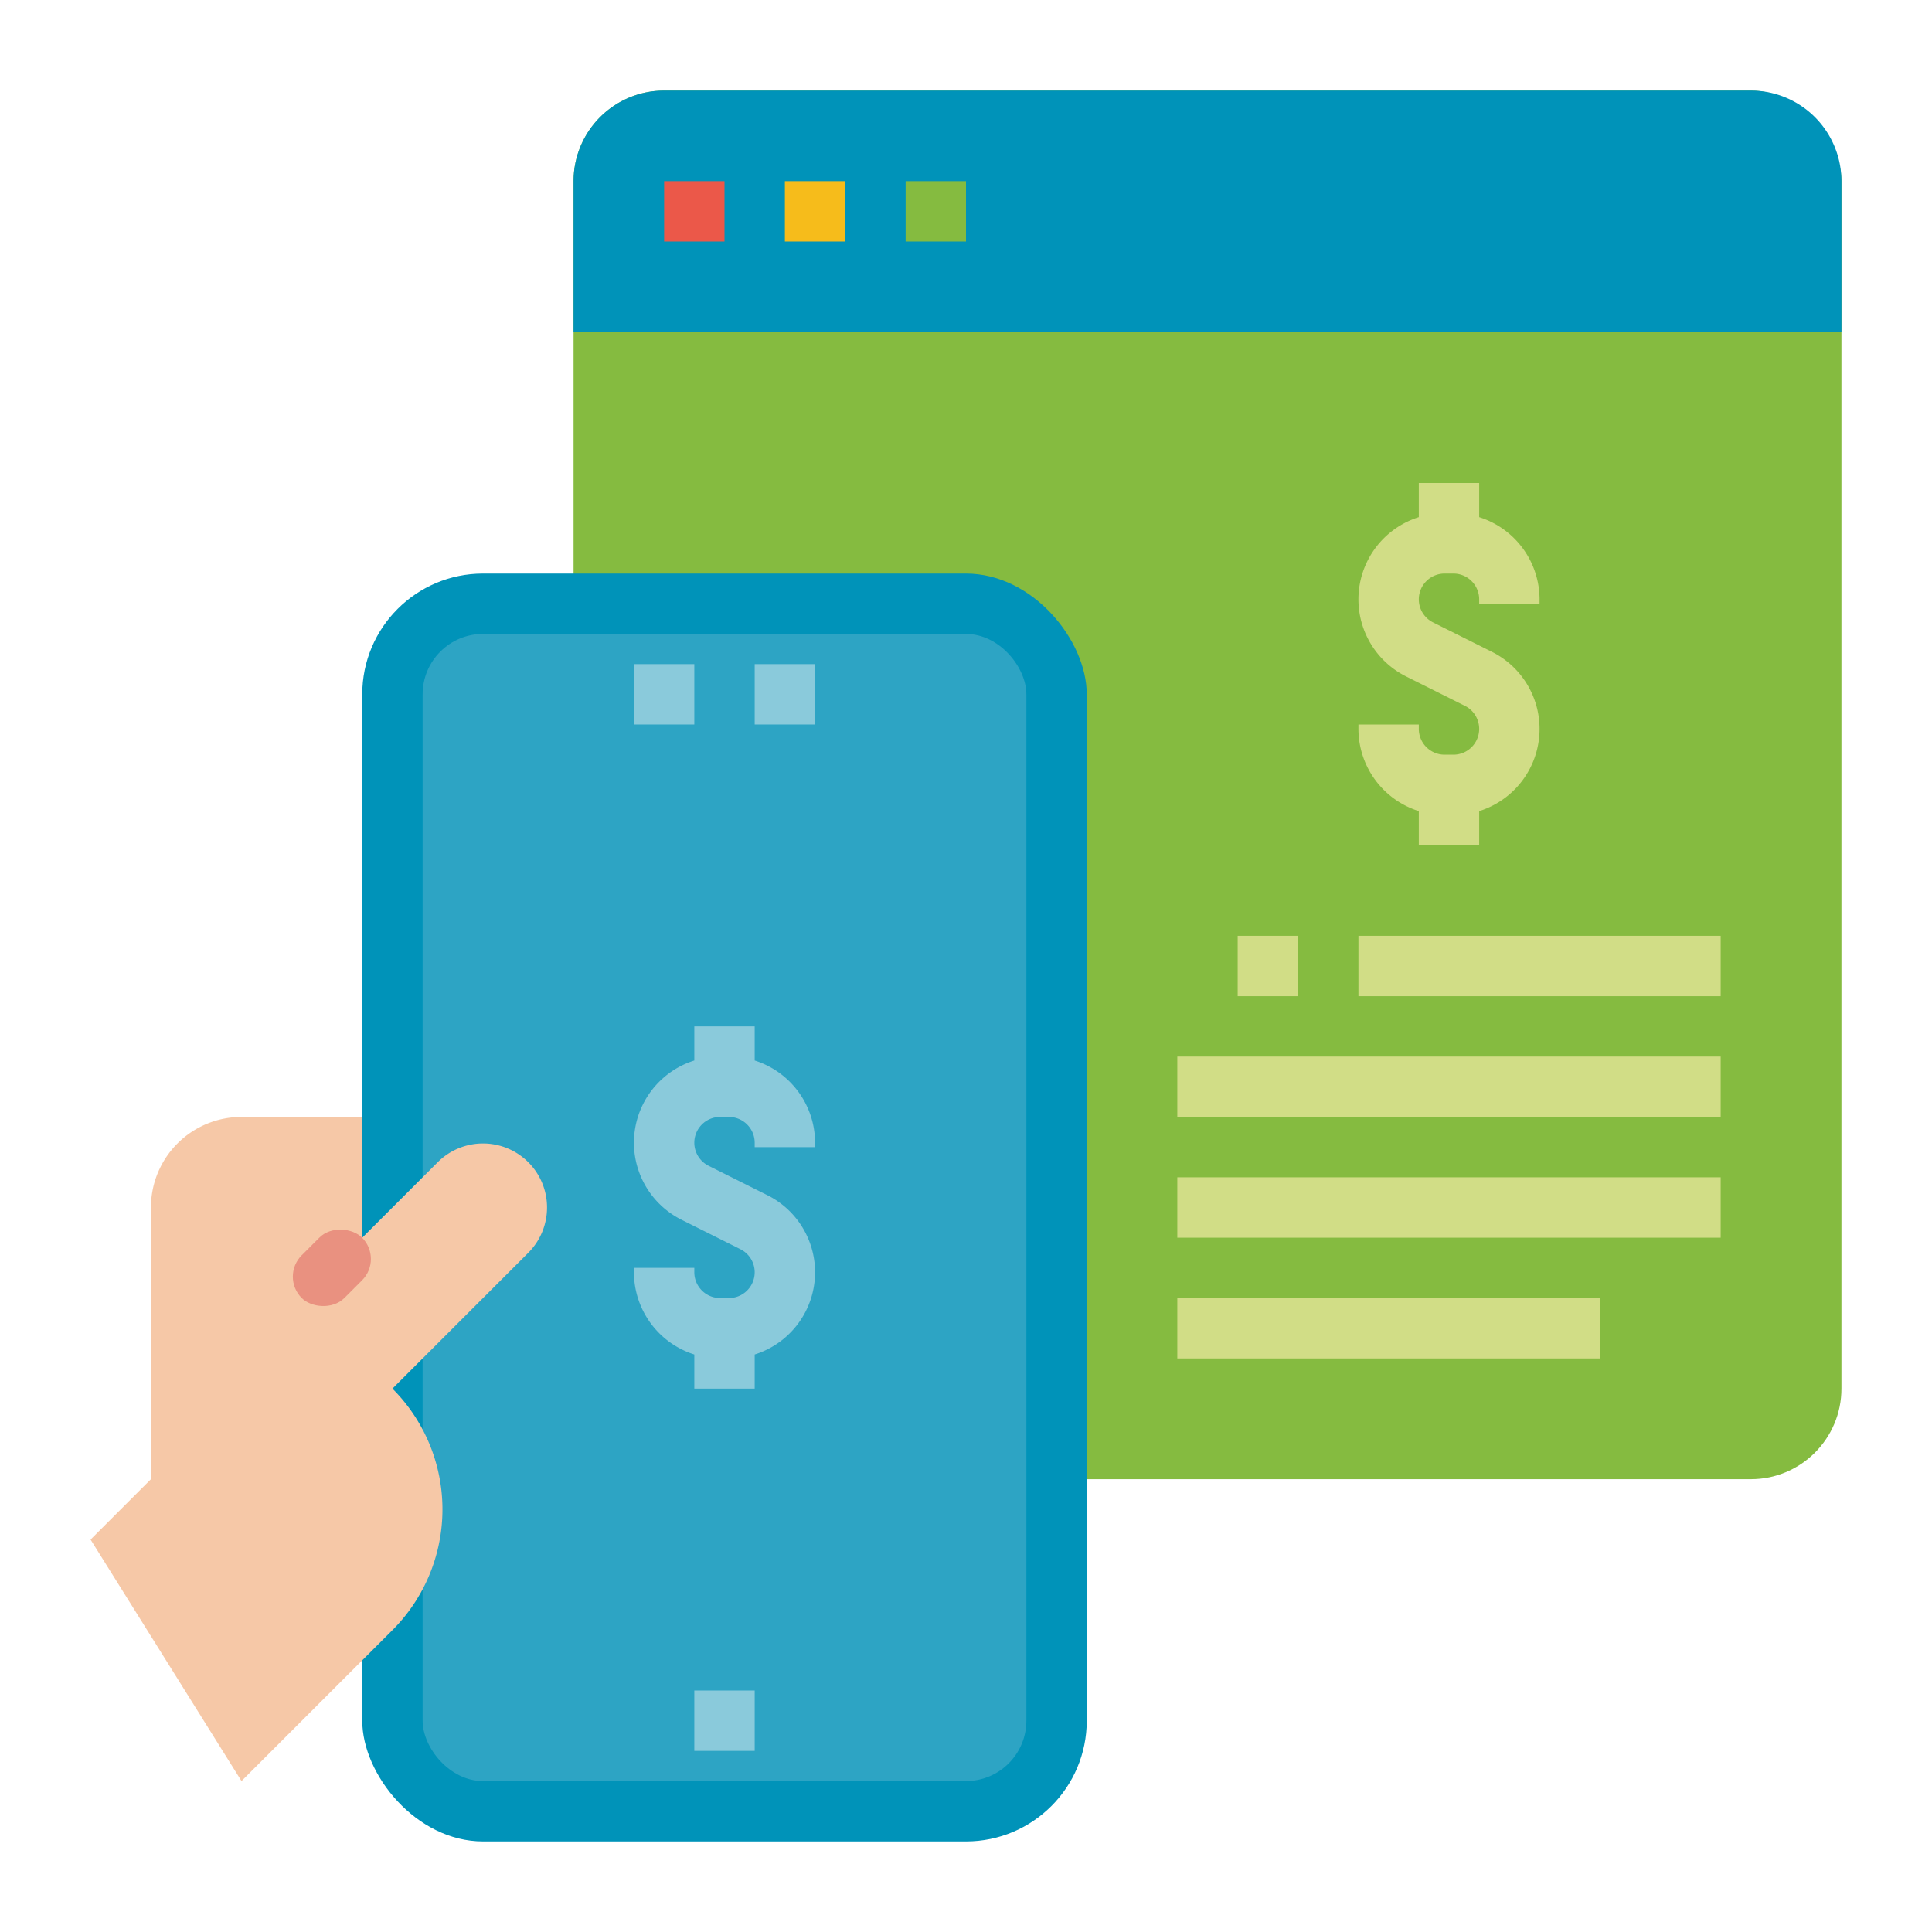 <svg id="Flat" height="512" viewBox="0 0 512 512" width="512" xmlns="http://www.w3.org/2000/svg"><rect fill="#85bb40" height="368" rx="24" width="336" x="152" y="24"/><path d="m464 24h-288a24 24 0 0 0 -24 24v40h336v-40a24 24 0 0 0 -24-24z" fill="#0093b9"/><path d="m176 48h16v16h-16z" fill="#eb5849"/><path d="m208 48h16v16h-16z" fill="#f6bc1b"/><path d="m240 48h16v16h-16z" fill="#85bb40"/><rect fill="#0093b9" height="336" rx="32" width="192" x="96" y="152"/><rect fill="#2da4c4" height="304" rx="16" width="160" x="112" y="168"/><path d="m184 448h16v16h-16z" fill="#8acadb"/><path d="m200 176h16v16h-16z" fill="#8acadb"/><path d="m168 176h16v16h-16z" fill="#8acadb"/><path d="m216 304v-1.167a22.875 22.875 0 0 0 -16-21.788v-9.045h-16v9.045a22.834 22.834 0 0 0 -3.379 42.21l15.6 7.8a6.833 6.833 0 0 1 -3.054 12.945h-2.334a6.84 6.84 0 0 1 -6.833-6.833v-1.167h-16v1.167a22.875 22.875 0 0 0 16 21.788v9.045h16v-9.045a22.834 22.834 0 0 0 3.379-42.21l-15.6-7.8a6.833 6.833 0 0 1 3.054-12.945h2.334a6.84 6.84 0 0 1 6.833 6.833v1.167z" fill="#8acadb"/><g fill="#d1dd86"><path d="m376 214.955v9.045h16v-9.045a22.834 22.834 0 0 0 3.379-42.21l-15.6-7.8a6.833 6.833 0 0 1 3.054-12.945h2.334a6.84 6.84 0 0 1 6.833 6.833v1.167h16v-1.167a22.875 22.875 0 0 0 -16-21.788v-9.045h-16v9.045a22.834 22.834 0 0 0 -3.379 42.21l15.6 7.8a6.833 6.833 0 0 1 -3.054 12.945h-2.334a6.84 6.84 0 0 1 -6.833-6.833v-1.167h-16v1.167a22.875 22.875 0 0 0 16 21.788z"/><path d="m360 248h96v16h-96z"/><path d="m328 248h16v16h-16z"/><path d="m312 280h144v16h-144z"/><path d="m312 312h144v16h-144z"/><path d="m312 344h112v16h-112z"/></g><path d="m24 408 16-16v-72a24 24 0 0 1 24-24h32v32l20-20a16.971 16.971 0 0 1 24 0 16.971 16.971 0 0 1 0 24l-36 36a45.255 45.255 0 0 1 0 64l-40 40z" fill="#f6c8a7"/><rect fill="#e99180" height="16" rx="8" transform="matrix(.707 -.707 .707 .707 -211.821 160.65)" width="22.627" x="76.686" y="328"/></svg>